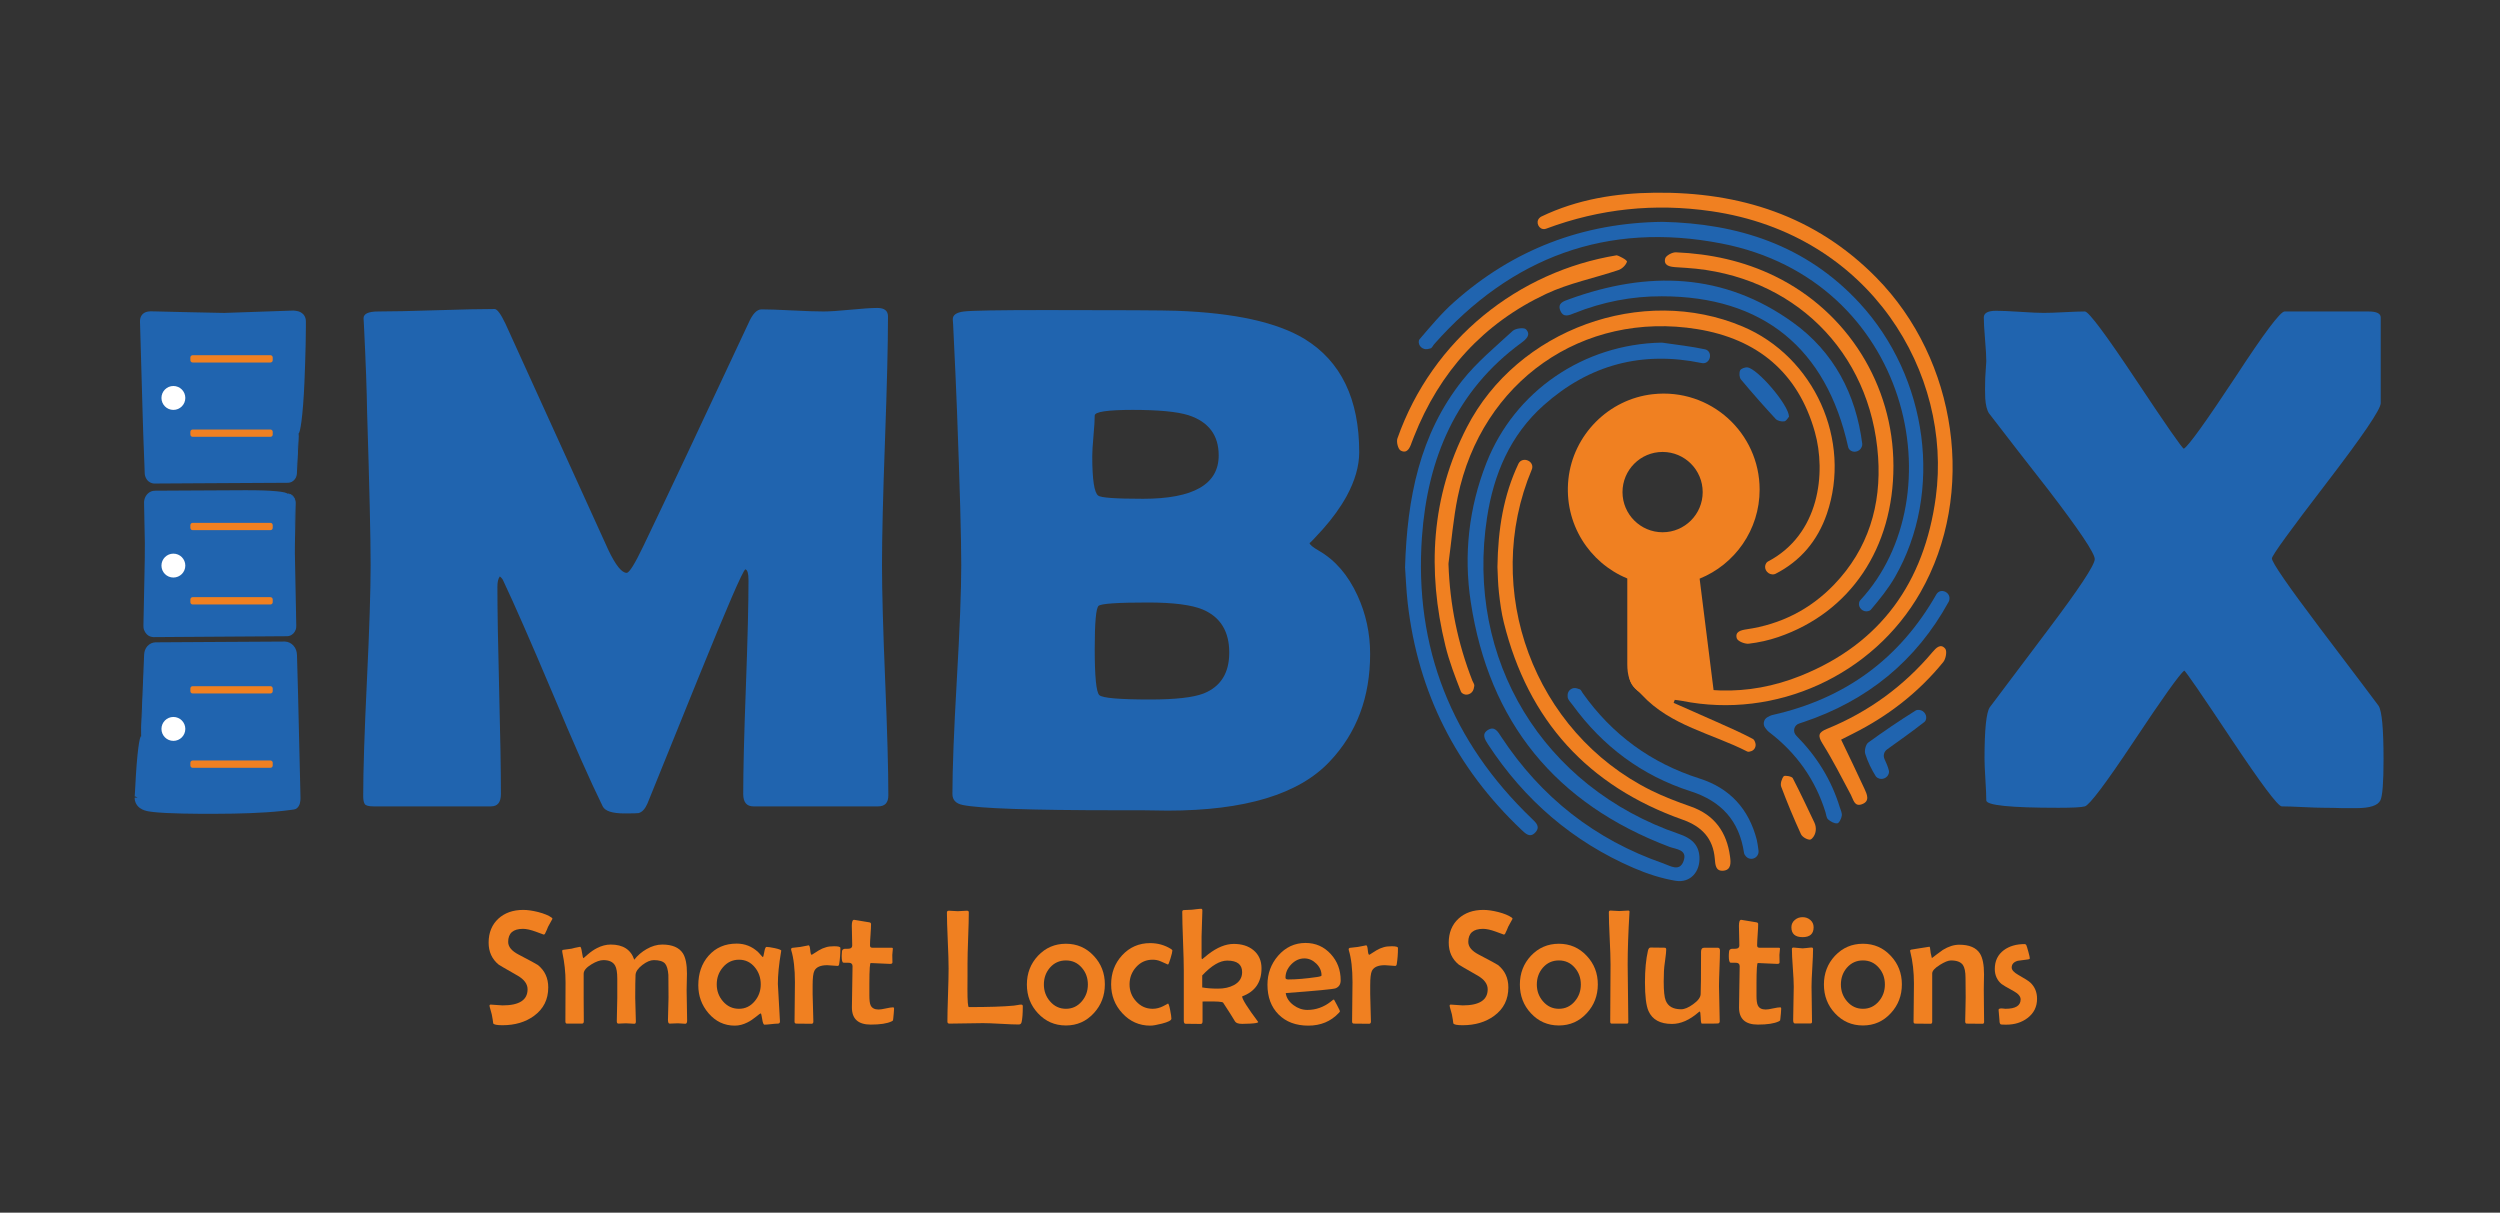 <svg width="134" height="65" viewBox="0 0 134 65" fill="none" xmlns="http://www.w3.org/2000/svg">
<rect x="0" y="0" width="134" height="65" fill="#333333" stroke="none"/>
<g clip-path="url(#clip0_3_31)">
<mask id="mask0_3_31" style="mask-type:luminance" maskUnits="userSpaceOnUse" x="0" y="0" width="134" height="65">
<path d="M0 0H134V65H0V0Z" fill="white"/>
</mask>
<g mask="url(#mask0_3_31)">
<path d="M89.115 28.529C87.929 28.529 86.966 27.565 86.966 26.377C86.966 25.188 87.929 24.224 89.115 24.224C90.302 24.224 91.264 25.188 91.264 26.377C91.264 27.565 90.302 28.529 89.115 28.529ZM88.59 21.129C86.22 21.392 84.316 23.311 84.066 25.686C83.815 28.072 85.193 30.169 87.223 31.006V35.603C87.223 36.779 87.779 37.336 88.953 37.336L91.941 37.732L91.1 31.016C92.985 30.253 94.316 28.406 94.316 26.244C94.316 23.208 91.691 20.785 88.59 21.129Z" fill="#F08021"/>
<path d="M89.706 37.673C90.469 38.01 91.234 38.343 91.994 38.685C92.653 38.981 93.317 39.268 93.954 39.607C94.018 39.641 94.056 39.724 94.086 39.822C94.142 40.001 94.049 40.196 93.873 40.26C93.786 40.292 93.707 40.309 93.65 40.28C91.748 39.309 89.541 38.901 88.005 37.246C87.827 37.054 87.605 36.893 87.469 36.675C87.423 36.602 87.389 36.521 87.362 36.437C87.284 36.201 87.474 35.964 87.721 35.973C87.798 35.976 87.871 35.988 87.937 36.017C90.774 37.244 93.66 37.369 96.52 36.221C100.816 34.496 103.142 31.202 103.758 26.655C104.654 20.047 100.288 12.563 91.726 11.32C88.688 10.879 85.75 11.185 82.878 12.256C82.853 12.265 82.828 12.272 82.802 12.276C82.494 12.322 82.291 11.923 82.503 11.695C82.537 11.657 82.575 11.627 82.618 11.606C84.543 10.684 86.604 10.35 88.716 10.329C93.252 10.283 97.295 11.562 100.556 14.864C104.937 19.299 105.944 26.482 102.933 31.755C100.392 36.205 95.177 38.576 90.153 37.566C90.026 37.541 89.895 37.53 89.767 37.512C89.746 37.566 89.726 37.619 89.706 37.673Z" fill="#F08021"/>
<path d="M89.05 18.365C89.073 18.365 89.096 18.366 89.119 18.37C89.882 18.481 90.65 18.565 91.403 18.727C91.425 18.732 91.446 18.74 91.467 18.75C91.798 18.916 91.669 19.459 91.299 19.469C91.273 19.469 91.249 19.468 91.224 19.462C88.018 18.795 85.189 19.544 82.75 21.713C80.95 23.314 80.063 25.411 79.705 27.744C78.537 35.358 82.7 42.203 90.007 44.705C90.613 44.912 91.045 45.235 91.09 45.917C91.142 46.725 90.598 47.342 89.81 47.21C89.047 47.083 88.286 46.834 87.573 46.527C84.301 45.116 81.71 42.883 79.76 39.9C79.588 39.635 79.398 39.337 79.762 39.121C80.122 38.907 80.291 39.227 80.461 39.486C82.595 42.73 85.489 45.005 89.155 46.279C89.521 46.406 90.026 46.751 90.24 46.15C90.46 45.531 89.837 45.526 89.477 45.389C83.379 43.082 79.808 38.707 78.831 32.256C78.447 29.721 78.729 27.221 79.667 24.825C81.183 20.954 84.889 18.447 89.05 18.365Z" fill="#2064AF"/>
<path d="M77.642 30.177C77.639 30.201 77.638 30.224 77.639 30.247C77.712 32.415 78.137 34.483 78.919 36.484C78.955 36.578 79.037 36.679 79.023 36.764C79.013 36.82 79.001 36.876 78.987 36.932C78.918 37.197 78.59 37.326 78.375 37.156C78.342 37.13 78.317 37.101 78.304 37.067C77.99 36.262 77.676 35.449 77.472 34.611C76.488 30.577 76.705 26.627 78.626 22.897C81.333 17.641 88.027 15.231 93.401 17.499C97.246 19.121 99.271 23.606 97.919 27.544C97.428 28.976 96.511 30.073 95.156 30.762C95.109 30.785 95.054 30.792 94.994 30.788C94.698 30.769 94.506 30.436 94.668 30.187C94.692 30.149 94.721 30.119 94.755 30.101C97.535 28.648 97.89 25.333 97.275 23.151C96.378 19.964 94.192 18.166 90.983 17.643C84.838 16.642 79.412 20.445 78.136 26.628C77.896 27.796 77.802 28.993 77.642 30.177Z" fill="#F08021"/>
<path d="M89.097 11.891C93.144 11.977 96.791 13.134 99.65 16.22C103.363 20.226 104.175 26.399 101.568 30.932C101.209 31.555 100.747 32.125 100.281 32.676C100.247 32.717 100.194 32.742 100.131 32.758C99.852 32.828 99.578 32.564 99.652 32.285C99.663 32.243 99.68 32.207 99.706 32.179C104.873 26.6 102.377 15.014 92.272 13.051C86.139 11.859 81.002 13.781 76.871 18.449C76.804 18.524 76.757 18.651 76.678 18.674C76.623 18.69 76.568 18.702 76.512 18.712C76.258 18.755 76.014 18.54 76.048 18.284C76.053 18.245 76.065 18.211 76.087 18.186C76.676 17.499 77.259 16.794 77.933 16.195C81.102 13.379 84.816 11.946 89.097 11.891Z" fill="#2064AF"/>
<path d="M101.488 24.97C101.493 29.374 99.184 32.821 95.32 34.144C94.809 34.319 94.271 34.439 93.736 34.502C93.525 34.527 93.141 34.371 93.093 34.218C92.983 33.861 93.308 33.776 93.61 33.732C95.446 33.465 97.023 32.671 98.308 31.334C100.143 29.426 100.842 27.072 100.667 24.503C100.28 18.821 96.082 14.728 90.393 14.359C90.192 14.346 89.991 14.334 89.79 14.319C89.49 14.297 89.159 14.23 89.254 13.854C89.293 13.7 89.634 13.516 89.83 13.524C91.678 13.602 93.462 13.988 95.134 14.804C99.029 16.704 101.483 20.638 101.488 24.97Z" fill="#F08021"/>
<path d="M75.311 30.411C75.422 26.693 76.097 23.277 78.377 20.397C79.157 19.412 80.15 18.593 81.081 17.736C81.232 17.598 81.687 17.542 81.791 17.65C82.075 17.944 81.804 18.184 81.545 18.374C78.025 20.95 76.513 24.594 76.216 28.79C75.797 34.722 77.809 39.757 82.099 43.873C82.326 44.09 82.585 44.313 82.285 44.628C82.009 44.917 81.777 44.691 81.565 44.491C78.059 41.176 76.003 37.129 75.453 32.326C75.375 31.646 75.351 30.959 75.311 30.411Z" fill="#2064AF"/>
<path d="M80.264 30.41C80.263 30.401 80.263 30.391 80.263 30.382C80.293 28.366 80.586 26.548 81.393 24.846C81.404 24.822 81.42 24.799 81.438 24.777C81.682 24.492 82.189 24.716 82.128 25.086C82.124 25.11 82.118 25.132 82.109 25.154C79.397 31.613 82.217 39.247 88.498 42.365C89.18 42.703 89.9 42.975 90.62 43.228C91.905 43.679 92.558 44.608 92.731 45.917C92.773 46.237 92.806 46.638 92.358 46.671C91.953 46.7 91.939 46.344 91.913 46.025C91.823 44.936 91.216 44.298 90.193 43.936C85.114 42.137 81.908 38.612 80.606 33.37C80.475 32.844 80.403 32.3 80.343 31.76C80.287 31.267 80.282 30.767 80.264 30.41Z" fill="#F08021"/>
<path d="M89.065 15.881C87.454 15.876 85.903 16.184 84.407 16.777C84.121 16.891 83.801 17.054 83.635 16.654C83.463 16.24 83.821 16.142 84.103 16.039C88.312 14.509 92.387 14.598 96.12 17.298C98.293 18.87 99.477 21.122 99.817 23.79C99.823 23.843 99.812 23.898 99.789 23.955C99.679 24.23 99.302 24.309 99.118 24.077C99.091 24.043 99.072 24.007 99.063 23.969C97.892 18.652 94.478 15.882 89.065 15.881Z" fill="#2064AF"/>
<path d="M96.432 38.781C96.155 38.87 96.073 39.221 96.278 39.428C97.382 40.545 98.159 41.796 98.609 43.257C98.656 43.411 98.742 43.576 98.72 43.722C98.697 43.876 98.576 44.122 98.479 44.132C98.32 44.148 98.119 44.035 97.986 43.919C97.894 43.839 97.886 43.662 97.844 43.528C97.297 41.778 96.287 40.359 94.831 39.247C94.745 39.181 94.675 39.096 94.609 39.003C94.479 38.821 94.532 38.562 94.725 38.447C94.82 38.391 94.916 38.343 95.019 38.32C98.889 37.449 101.822 35.316 103.791 31.854C103.803 31.833 103.817 31.814 103.834 31.795C104.066 31.532 104.515 31.742 104.493 32.093C104.49 32.15 104.478 32.203 104.453 32.248C102.706 35.433 100.077 37.567 96.641 38.712C96.572 38.735 96.503 38.758 96.432 38.781Z" fill="#2064AF"/>
<path d="M87.204 14.031C87.147 14.21 86.944 14.409 86.758 14.472C85.467 14.908 84.102 15.176 82.878 15.75C79.506 17.333 77.159 19.932 75.788 23.406C75.743 23.519 75.697 23.63 75.657 23.744C75.56 24.03 75.41 24.332 75.075 24.149C74.935 24.073 74.837 23.683 74.902 23.5C76.777 18.171 81.398 14.544 86.657 13.683C86.697 13.677 87.236 13.93 87.204 14.031Z" fill="#F08021"/>
<path d="M94.16 45.903L94.156 45.907C94.003 46.075 93.736 46.075 93.585 45.906C93.53 45.844 93.489 45.781 93.479 45.712C93.225 43.99 92.261 42.941 90.614 42.411C88.002 41.572 85.9 40 84.286 37.779C84.191 37.648 84.05 37.52 84.028 37.376C84.022 37.332 84.021 37.286 84.024 37.24C84.038 36.998 84.276 36.827 84.51 36.893C84.567 36.91 84.624 36.928 84.68 36.948C84.743 36.972 84.778 37.072 84.824 37.138C86.402 39.371 88.49 40.898 91.095 41.728C92.722 42.246 93.738 43.361 94.163 45.014C94.203 45.173 94.221 45.338 94.256 45.588C94.272 45.702 94.237 45.818 94.16 45.903Z" fill="#2064AF"/>
<path d="M98.684 39.645C99.117 40.553 99.54 41.415 99.939 42.288C100.069 42.573 100.246 42.943 99.803 43.106C99.391 43.258 99.344 42.858 99.206 42.601C98.714 41.681 98.244 40.746 97.691 39.864C97.415 39.423 97.47 39.253 97.925 39.068C100.146 38.16 102.036 36.788 103.584 34.95C103.779 34.719 104.022 34.475 104.265 34.77C104.371 34.899 104.297 35.316 104.16 35.484C102.832 37.118 101.201 38.38 99.322 39.322C99.093 39.437 98.865 39.553 98.684 39.645Z" fill="#F08021"/>
<path d="M101.146 40.169C100.984 40.285 100.925 40.501 101.008 40.682C101.104 40.889 101.197 41.097 101.246 41.315C101.255 41.357 101.251 41.402 101.24 41.448C101.177 41.703 100.873 41.828 100.645 41.697C100.599 41.671 100.562 41.64 100.537 41.601C100.305 41.229 100.108 40.822 99.977 40.404C99.922 40.231 100.003 39.901 100.139 39.801C100.965 39.198 101.815 38.625 102.682 38.083C102.732 38.052 102.797 38.046 102.87 38.052C103.137 38.075 103.323 38.361 103.216 38.606C103.2 38.642 103.18 38.672 103.153 38.693C102.511 39.196 101.845 39.666 101.146 40.169Z" fill="#2064AF"/>
<path d="M97.251 44.088C97.386 44.374 97.347 44.725 97.121 44.947C97.082 44.984 97.047 45.006 97.011 45.006C96.846 45.005 96.598 44.858 96.53 44.708C96.149 43.875 95.795 43.027 95.473 42.169C95.414 42.013 95.495 41.75 95.605 41.608C95.653 41.546 96.04 41.609 96.092 41.709C96.494 42.488 96.868 43.282 97.251 44.088Z" fill="#F08021"/>
<path d="M95.891 22.332C95.841 22.385 95.755 22.564 95.64 22.584C95.493 22.61 95.27 22.557 95.173 22.452C94.536 21.763 93.915 21.059 93.314 20.339C93.225 20.232 93.212 19.988 93.27 19.854C93.313 19.757 93.54 19.676 93.67 19.694C94.21 19.769 95.876 21.699 95.891 22.332Z" fill="#2064AF"/>
<path d="M47.615 42.636C47.615 43.026 47.432 43.222 47.067 43.222H40.385C40.02 43.222 39.837 43.001 39.837 42.56C39.837 41.287 39.884 39.377 39.979 36.831C40.073 34.285 40.12 32.376 40.12 31.102C40.12 30.737 40.064 30.542 39.95 30.516C39.812 30.592 38.969 32.539 37.421 36.358C36.515 38.602 35.609 40.839 34.703 43.07C34.577 43.36 34.419 43.53 34.231 43.581C34.167 43.593 33.916 43.6 33.476 43.6C32.821 43.6 32.431 43.474 32.305 43.222C31.625 41.835 30.732 39.818 29.625 37.172C28.442 34.373 27.554 32.35 26.963 31.102C26.937 31.04 26.881 30.97 26.793 30.895C26.705 31.008 26.661 31.191 26.661 31.443C26.661 32.678 26.692 34.531 26.755 37.001C26.818 39.472 26.849 41.325 26.849 42.56C26.849 43.001 26.673 43.222 26.321 43.222H20.016C19.764 43.222 19.61 43.181 19.553 43.099C19.497 43.017 19.468 42.875 19.468 42.673C19.468 41.3 19.535 39.236 19.667 36.481C19.799 33.728 19.865 31.663 19.865 30.289C19.865 28.827 19.802 26.086 19.676 22.065C19.663 21.019 19.607 19.462 19.506 17.395L19.487 17.073C19.475 16.822 19.739 16.695 20.28 16.695C20.972 16.695 22.01 16.674 23.395 16.629C24.779 16.585 25.817 16.563 26.51 16.563C26.648 16.563 26.843 16.828 27.095 17.357L32.607 29.477C32.997 30.296 33.325 30.705 33.589 30.705C33.727 30.705 34.023 30.233 34.476 29.287C35.747 26.64 37.629 22.651 40.12 17.319C40.334 16.828 40.567 16.582 40.819 16.582C41.184 16.582 41.734 16.601 42.471 16.639C43.207 16.677 43.764 16.695 44.141 16.695C44.456 16.695 44.937 16.664 45.585 16.601C46.233 16.538 46.715 16.506 47.029 16.506C47.407 16.506 47.596 16.658 47.596 16.96C47.596 18.448 47.542 20.669 47.435 23.625C47.328 26.581 47.275 28.802 47.275 30.289C47.275 31.663 47.332 33.724 47.445 36.472C47.558 39.22 47.615 41.274 47.615 42.636Z" fill="#2064AF"/>
<path d="M65.888 34.978C65.888 33.844 65.416 33.075 64.472 32.672C63.868 32.42 62.887 32.294 61.528 32.294C59.904 32.294 59.023 32.354 58.885 32.473C58.746 32.593 58.677 33.365 58.677 34.789C58.677 36.277 58.759 37.099 58.922 37.257C59.086 37.414 59.992 37.493 61.641 37.493C63 37.493 63.956 37.386 64.51 37.172C65.429 36.806 65.888 36.075 65.888 34.978ZM65.322 24.409C65.322 23.326 64.781 22.607 63.699 22.254C63.094 22.065 62.1 21.97 60.716 21.97C59.357 21.97 58.677 22.072 58.677 22.273C58.677 22.513 58.655 22.875 58.611 23.36C58.567 23.846 58.545 24.208 58.545 24.447C58.545 25.708 58.652 26.414 58.866 26.565C59.004 26.678 59.803 26.735 61.263 26.735C63.969 26.735 65.322 25.96 65.322 24.409ZM73.439 35.054C73.439 37.373 72.716 39.296 71.268 40.821C69.619 42.573 66.725 43.449 62.585 43.449C62.27 43.449 61.817 43.442 61.225 43.43H59.885C55.241 43.43 52.479 43.335 51.598 43.146C51.233 43.071 51.05 42.875 51.05 42.56C51.05 41.211 51.129 39.169 51.286 36.434C51.444 33.699 51.523 31.651 51.523 30.289C51.523 28.828 51.447 26.08 51.296 22.046C51.258 21.013 51.189 19.462 51.088 17.395L51.069 17.131C51.057 16.891 51.255 16.746 51.664 16.696C52.073 16.645 53.53 16.62 56.034 16.62C60.049 16.62 62.396 16.633 63.075 16.658C66.171 16.771 68.456 17.275 69.928 18.17C71.879 19.368 72.854 21.391 72.854 24.239C72.854 24.983 72.627 25.771 72.174 26.603C71.847 27.195 71.419 27.788 70.891 28.38C70.425 28.897 70.192 29.136 70.192 29.098C70.192 29.187 70.356 29.325 70.683 29.514C71.564 30.018 72.256 30.819 72.76 31.916C73.213 32.899 73.439 33.945 73.439 35.054Z" fill="#2064AF"/>
<path d="M127.758 40.707C127.758 41.943 127.702 42.673 127.588 42.9C127.45 43.178 127.022 43.316 126.305 43.316H125.549C125.172 43.303 124.854 43.297 124.596 43.297C124.338 43.297 123.954 43.285 123.445 43.26C122.935 43.234 122.554 43.222 122.303 43.222C122.101 43.222 121.195 42.012 119.584 39.592C117.973 37.171 117.137 35.955 117.074 35.943C116.809 36.157 115.903 37.43 114.355 39.762C112.87 41.993 112.002 43.146 111.75 43.222C111.574 43.272 111.102 43.297 110.334 43.297C107.754 43.297 106.465 43.165 106.465 42.9C106.465 42.636 106.448 42.258 106.417 41.766C106.386 41.274 106.37 40.909 106.37 40.669C106.37 39.106 106.465 38.186 106.653 37.909C106.666 37.896 107.704 36.516 109.768 33.768C111.441 31.55 112.279 30.283 112.279 29.968C112.279 29.653 111.441 28.405 109.768 26.224C108.711 24.876 107.66 23.521 106.615 22.16C106.502 21.996 106.433 21.725 106.408 21.346C106.395 21.082 106.395 20.723 106.408 20.269C106.446 19.727 106.465 19.425 106.465 19.361C106.465 19.109 106.442 18.718 106.398 18.189C106.354 17.66 106.332 17.269 106.332 17.017C106.332 16.778 106.552 16.658 106.993 16.658C107.282 16.658 107.71 16.677 108.277 16.714C108.843 16.752 109.265 16.771 109.542 16.771C109.793 16.771 110.165 16.759 110.655 16.733C111.146 16.708 111.511 16.695 111.75 16.695C111.951 16.695 112.867 17.921 114.497 20.373C116.127 22.825 116.979 24.05 117.055 24.05C117.306 23.899 118.232 22.613 119.83 20.193C121.352 17.861 122.227 16.695 122.454 16.695H126.946C127.387 16.695 127.607 16.803 127.607 17.017V21.611C127.607 21.939 126.635 23.37 124.691 25.903C122.746 28.437 121.774 29.779 121.774 29.93C121.774 30.145 122.63 31.386 124.341 33.655C126.355 36.314 127.406 37.707 127.494 37.833C127.67 38.111 127.758 39.069 127.758 40.707Z" fill="#2064AF"/>
<path d="M7.567 39.458C7.456 41.629 7.396 42.724 7.386 42.748C7.394 43.047 7.589 43.233 7.972 43.306C8.513 43.405 9.769 43.455 11.742 43.455C13.215 43.455 14.39 43.405 15.269 43.306C15.593 43.269 15.769 43.244 15.796 43.231C15.918 43.17 15.978 43.015 15.978 42.767C15.978 41.304 15.938 39.104 15.857 36.167C15.847 35.794 15.837 35.434 15.828 35.086C15.819 34.747 15.564 34.478 15.252 34.478H8.343C8.035 34.478 7.781 34.74 7.767 35.075C7.713 36.35 7.647 37.811 7.567 39.458Z" fill="#2064AF"/>
<path d="M7.251 42.158L7.235 42.447L7.226 42.59L7.222 42.661L7.219 42.694L7.218 42.71C7.218 42.708 7.219 42.698 7.221 42.693L7.223 42.688C7.227 42.688 7.211 42.681 7.245 42.691C7.293 42.706 7.339 42.725 7.383 42.747L7.215 42.754C7.217 42.858 7.241 42.971 7.292 43.071C7.342 43.172 7.419 43.253 7.499 43.31C7.659 43.424 7.83 43.468 7.987 43.493C8.297 43.541 8.595 43.559 8.896 43.576C9.496 43.606 10.094 43.614 10.692 43.619C11.887 43.623 13.083 43.618 14.28 43.54C14.579 43.52 14.878 43.495 15.178 43.462L15.626 43.406L15.74 43.389C15.769 43.383 15.842 43.375 15.897 43.332C15.995 43.263 16.049 43.152 16.074 43.057C16.1 42.959 16.106 42.866 16.106 42.777L16.101 42.533L16.09 42.046L16.067 41.072L15.975 37.179C15.961 36.53 15.944 35.882 15.922 35.234C15.918 35.153 15.921 35.075 15.905 34.977C15.89 34.885 15.858 34.797 15.812 34.718C15.719 34.561 15.569 34.446 15.401 34.405C15.317 34.383 15.23 34.387 15.16 34.388L14.936 34.389L14.489 34.392L10.909 34.413L9.119 34.424L8.671 34.427L8.448 34.428C8.375 34.429 8.296 34.424 8.216 34.444C8.058 34.48 7.916 34.586 7.828 34.731C7.784 34.804 7.753 34.886 7.738 34.971C7.723 35.059 7.725 35.14 7.72 35.22L7.561 39.108C7.542 39.572 7.582 39.575 7.605 39.11L7.801 35.224C7.805 35.059 7.815 34.909 7.899 34.783C7.976 34.658 8.099 34.569 8.234 34.539C8.364 34.516 8.526 34.534 8.671 34.529L9.119 34.532L10.909 34.543L14.489 34.564L14.936 34.567C15.08 34.573 15.248 34.557 15.363 34.584C15.487 34.616 15.598 34.703 15.665 34.819C15.738 34.941 15.742 35.067 15.742 35.239C15.758 35.888 15.769 36.537 15.776 37.185L15.828 41.075L15.841 42.047L15.847 42.533L15.85 42.775C15.849 42.848 15.842 42.918 15.826 42.976C15.81 43.035 15.784 43.075 15.756 43.094C15.763 43.1 15.658 43.113 15.593 43.122L15.152 43.172C14.857 43.202 14.561 43.222 14.264 43.239C13.078 43.303 11.886 43.296 10.695 43.279C10.1 43.269 9.505 43.255 8.913 43.219C8.619 43.2 8.321 43.179 8.04 43.132C7.904 43.111 7.778 43.069 7.689 43.004C7.599 42.938 7.563 42.859 7.558 42.743L7.544 42.822C7.552 42.799 7.558 42.771 7.56 42.751L7.561 42.731L7.565 42.691L7.57 42.617L7.58 42.471L7.598 42.181C7.802 38.566 7.429 38.541 7.251 42.158Z" fill="#2064AF"/>
<path d="M15.998 23.239C16.154 20.568 16.233 18.565 16.233 17.23C16.233 16.955 16.035 16.818 15.641 16.818C15.219 16.818 14.597 16.836 13.774 16.874C12.95 16.911 12.328 16.93 11.906 16.93C11.484 16.93 10.848 16.911 9.998 16.874C9.147 16.836 8.511 16.818 8.089 16.818C7.776 16.818 7.62 16.955 7.62 17.23C7.62 18.565 7.668 20.568 7.763 23.239C7.79 24.003 7.813 24.711 7.833 25.366C7.841 25.63 8.04 25.839 8.284 25.839H15.432C15.672 25.839 15.87 25.636 15.883 25.376C15.915 24.718 15.953 24.007 15.998 23.239Z" fill="#2064AF"/>
<path d="M16.318 20.488C16.345 19.816 16.369 19.143 16.383 18.469C16.39 18.132 16.395 17.794 16.396 17.457C16.395 17.368 16.398 17.297 16.394 17.194C16.392 17.081 16.347 16.946 16.263 16.853C16.087 16.672 15.89 16.66 15.724 16.646L12.007 16.773C10.776 16.755 9.541 16.717 8.299 16.691C8.22 16.69 8.146 16.686 8.064 16.687C7.978 16.69 7.888 16.701 7.796 16.738C7.705 16.774 7.611 16.85 7.56 16.955C7.509 17.058 7.5 17.175 7.504 17.262L7.533 18.271L7.591 20.289C7.633 21.633 7.661 22.98 7.718 24.322L7.756 25.33C7.75 25.514 7.841 25.72 7.993 25.824C8.069 25.876 8.156 25.91 8.246 25.916C8.333 25.919 8.403 25.916 8.483 25.916L10.338 25.905L14.049 25.884L14.976 25.879L15.441 25.876C15.608 25.874 15.768 25.769 15.85 25.613C15.891 25.535 15.913 25.444 15.914 25.357L15.927 25.105L15.952 24.602L16.002 23.595C16.025 23.122 15.985 23.119 15.957 23.592L15.898 24.598L15.869 25.102C15.851 25.269 15.873 25.445 15.796 25.578C15.723 25.713 15.583 25.802 15.44 25.802L14.976 25.8L14.049 25.795L10.338 25.773L8.483 25.762C8.408 25.761 8.323 25.763 8.256 25.759C8.191 25.755 8.129 25.729 8.075 25.691C7.966 25.61 7.903 25.478 7.908 25.325L7.88 24.316C7.836 22.971 7.823 21.628 7.795 20.284L7.757 18.269L7.738 17.261C7.734 17.104 7.774 17.025 7.881 16.981C7.935 16.96 8.001 16.951 8.069 16.95L8.298 16.957C9.529 16.997 10.766 17.05 12.008 17.081L15.71 16.993C15.845 16.998 15.981 17.036 16.03 17.097C16.054 17.126 16.068 17.158 16.07 17.213L16.069 17.455C16.065 17.789 16.058 18.124 16.048 18.459C16.029 19.129 16 19.799 15.968 20.47C15.876 22.306 15.906 23.232 15.998 23.239C16.087 23.246 16.239 22.333 16.318 20.488Z" fill="#2064AF"/>
<path d="M15.389 26.466H8.303C8.059 26.466 7.863 26.687 7.869 26.952C7.894 27.964 7.906 28.808 7.906 29.481C7.906 30.332 7.87 31.687 7.8 33.539C7.789 33.807 7.987 34.032 8.234 34.032H15.387C15.631 34.032 15.827 33.813 15.821 33.548C15.783 31.845 15.764 30.489 15.764 29.481C15.764 28.81 15.784 27.969 15.823 26.96C15.834 26.692 15.636 26.466 15.389 26.466Z" fill="#2064AF"/>
<path d="M13.113 26.276L9.791 26.293L8.96 26.298L8.545 26.3L8.337 26.301C8.268 26.299 8.156 26.312 8.075 26.353C7.903 26.434 7.772 26.606 7.735 26.805C7.724 26.854 7.721 26.905 7.722 26.955L7.724 27.068L7.728 27.293L7.746 28.195C7.79 29.397 7.745 30.599 7.723 31.801L7.705 32.703L7.695 33.154L7.691 33.379C7.691 33.457 7.683 33.519 7.691 33.622C7.708 33.812 7.817 33.985 7.969 34.076C8.045 34.121 8.132 34.146 8.218 34.149L8.429 34.148L9.259 34.142L12.582 34.12L14.243 34.109L15.074 34.103L15.282 34.102L15.385 34.101C15.425 34.1 15.465 34.096 15.503 34.085C15.658 34.045 15.789 33.919 15.847 33.759C15.876 33.681 15.883 33.586 15.88 33.511L15.875 33.285L15.867 32.834L15.849 31.932L15.814 30.126C15.792 29.524 15.812 28.923 15.823 28.322L15.839 27.419L15.848 26.968C15.855 26.81 15.789 26.648 15.674 26.551C15.504 26.416 15.383 26.463 15.389 26.466C15.386 26.486 15.496 26.467 15.646 26.59C15.877 26.779 15.775 27.126 15.786 27.417L15.76 28.32C15.743 28.922 15.717 29.524 15.732 30.127L15.748 31.933L15.756 32.836L15.759 33.288L15.761 33.514C15.763 33.589 15.757 33.647 15.734 33.71C15.689 33.83 15.589 33.924 15.474 33.952C15.445 33.959 15.416 33.962 15.386 33.962L15.282 33.962L15.074 33.96L14.243 33.955L12.582 33.944L9.259 33.921L8.429 33.915L8.224 33.913C8.172 33.911 8.121 33.895 8.076 33.868C7.986 33.812 7.922 33.708 7.914 33.596L7.967 31.807C8.003 30.602 8.061 29.397 8.029 28.191L8.021 27.286L8.019 27.06L8.017 26.947C8.018 26.922 8.019 26.897 8.025 26.873C8.044 26.777 8.11 26.692 8.193 26.655C8.24 26.636 8.269 26.63 8.338 26.632L8.545 26.633L8.96 26.635L9.791 26.64L13.113 26.657C16.146 26.671 16.151 26.262 13.113 26.276Z" fill="#2064AF"/>
<path d="M10.326 23.414H14.496C14.563 23.414 14.618 23.359 14.618 23.292V23.144C14.618 23.077 14.563 23.022 14.496 23.022H10.326C10.258 23.022 10.204 23.077 10.204 23.144V23.292C10.204 23.359 10.258 23.414 10.326 23.414Z" fill="#F08021"/>
<path d="M10.326 19.43H14.496C14.563 19.43 14.618 19.376 14.618 19.308V19.161C14.618 19.093 14.563 19.039 14.496 19.039H10.326C10.258 19.039 10.204 19.093 10.204 19.161V19.308C10.204 19.376 10.258 19.43 10.326 19.43Z" fill="#F08021"/>
<path d="M8.654 21.33C8.654 21.684 8.941 21.971 9.294 21.971C9.647 21.971 9.933 21.684 9.933 21.33C9.933 20.976 9.647 20.689 9.294 20.689C8.941 20.689 8.654 20.976 8.654 21.33Z" fill="white"/>
<path d="M10.326 32.4H14.496C14.563 32.4 14.618 32.345 14.618 32.278V32.13C14.618 32.063 14.563 32.008 14.496 32.008H10.326C10.258 32.008 10.204 32.063 10.204 32.13V32.278C10.204 32.345 10.258 32.4 10.326 32.4Z" fill="#F08021"/>
<path d="M10.326 28.416H14.496C14.563 28.416 14.618 28.362 14.618 28.294V28.147C14.618 28.079 14.563 28.025 14.496 28.025H10.326C10.258 28.025 10.204 28.079 10.204 28.147V28.294C10.204 28.362 10.258 28.416 10.326 28.416Z" fill="#F08021"/>
<path d="M8.654 30.316C8.654 30.67 8.941 30.956 9.294 30.956C9.647 30.956 9.933 30.67 9.933 30.316C9.933 29.962 9.647 29.675 9.294 29.675C8.941 29.675 8.654 29.962 8.654 30.316Z" fill="white"/>
<path d="M10.326 41.154H14.496C14.563 41.154 14.618 41.099 14.618 41.032V40.884C14.618 40.817 14.563 40.762 14.496 40.762H10.326C10.258 40.762 10.204 40.817 10.204 40.884V41.032C10.204 41.099 10.258 41.154 10.326 41.154Z" fill="#F08021"/>
<path d="M10.326 37.17H14.496C14.563 37.17 14.618 37.116 14.618 37.048V36.901C14.618 36.833 14.563 36.779 14.496 36.779H10.326C10.258 36.779 10.204 36.833 10.204 36.901V37.048C10.204 37.116 10.258 37.17 10.326 37.17Z" fill="#F08021"/>
<path d="M8.654 39.07C8.654 39.424 8.941 39.711 9.294 39.711C9.647 39.711 9.933 39.424 9.933 39.07C9.933 38.716 9.647 38.429 9.294 38.429C8.941 38.429 8.654 38.716 8.654 39.07Z" fill="white"/>
<path d="M29.615 49.242C29.557 49.337 29.478 49.481 29.377 49.674C29.346 49.763 29.29 49.89 29.209 50.054C29.192 50.08 29.169 50.093 29.14 50.093C29.143 50.093 29.005 50.042 28.724 49.94C28.444 49.837 28.213 49.786 28.032 49.786C27.503 49.786 27.238 50.02 27.238 50.486C27.238 50.745 27.424 50.971 27.795 51.164C28.418 51.489 28.764 51.677 28.83 51.725C29.201 52.022 29.386 52.422 29.386 52.926C29.386 53.571 29.131 54.08 28.623 54.451C28.166 54.785 27.603 54.952 26.936 54.952C26.626 54.952 26.459 54.918 26.436 54.848C26.425 54.739 26.399 54.579 26.358 54.369C26.335 54.282 26.3 54.153 26.251 53.98C26.242 53.954 26.238 53.93 26.238 53.907C26.238 53.866 26.259 53.846 26.302 53.846C26.372 53.846 26.477 53.854 26.619 53.868C26.762 53.882 26.869 53.889 26.941 53.889C27.832 53.889 28.278 53.602 28.278 53.026C28.278 52.743 28.098 52.499 27.739 52.291C27.083 51.917 26.748 51.723 26.734 51.708C26.372 51.414 26.19 51.02 26.19 50.525C26.19 49.989 26.366 49.56 26.716 49.237C27.058 48.926 27.502 48.771 28.045 48.771C28.275 48.771 28.539 48.809 28.838 48.883C29.163 48.967 29.408 49.068 29.571 49.186C29.586 49.197 29.6 49.216 29.615 49.242Z" fill="#F08021"/>
<path d="M36.83 54.706C36.83 54.818 36.796 54.874 36.73 54.874C36.687 54.874 36.622 54.87 36.534 54.861C36.446 54.853 36.38 54.849 36.334 54.849C36.285 54.849 36.211 54.851 36.114 54.857C36.016 54.863 35.942 54.866 35.894 54.866C35.833 54.866 35.803 54.798 35.803 54.663C35.803 54.53 35.808 54.332 35.818 54.069C35.828 53.805 35.833 53.607 35.833 53.475C35.833 52.746 35.83 52.34 35.825 52.257C35.802 51.96 35.741 51.756 35.644 51.644C35.532 51.523 35.331 51.462 35.044 51.462C34.863 51.462 34.659 51.549 34.432 51.721C34.196 51.903 34.074 52.081 34.065 52.257C34.054 52.482 34.048 52.892 34.048 53.488C34.048 53.629 34.054 53.841 34.065 54.123C34.077 54.405 34.082 54.617 34.082 54.758C34.082 54.835 34.056 54.874 34.005 54.874C33.953 54.874 33.878 54.87 33.778 54.861C33.679 54.853 33.604 54.849 33.552 54.849C33.506 54.849 33.438 54.851 33.349 54.857C33.26 54.863 33.192 54.866 33.147 54.866C33.089 54.866 33.06 54.824 33.06 54.74C33.06 54.602 33.065 54.394 33.073 54.116C33.082 53.839 33.086 53.63 33.086 53.492V52.451C33.086 52.126 33.047 51.894 32.97 51.756C32.86 51.56 32.652 51.462 32.344 51.462C32.163 51.462 31.948 51.538 31.698 51.691C31.422 51.858 31.284 52.026 31.284 52.196V53.458C31.284 53.602 31.285 53.816 31.288 54.101C31.291 54.386 31.292 54.599 31.292 54.74C31.292 54.824 31.259 54.866 31.193 54.866H30.391C30.333 54.866 30.305 54.827 30.305 54.749C30.305 54.516 30.306 54.165 30.309 53.697C30.312 53.229 30.313 52.879 30.313 52.646C30.313 52.119 30.257 51.593 30.145 51.069C30.136 51.032 30.132 51.002 30.132 50.978C30.132 50.941 30.145 50.919 30.171 50.913C30.277 50.902 30.432 50.881 30.637 50.849C30.732 50.82 30.874 50.788 31.064 50.754L31.098 50.749C31.133 50.749 31.165 50.851 31.195 51.054C31.225 51.257 31.252 51.358 31.275 51.358L31.491 51.169C31.66 51.022 31.83 50.905 31.999 50.818C32.244 50.692 32.488 50.628 32.733 50.628C33.394 50.628 33.815 50.899 33.996 51.441C34.174 51.21 34.396 51.02 34.66 50.87C34.942 50.709 35.221 50.628 35.497 50.628C36.029 50.628 36.397 50.784 36.601 51.095C36.748 51.325 36.821 51.69 36.821 52.188C36.821 52.283 36.818 52.43 36.812 52.628C36.806 52.827 36.803 52.974 36.803 53.069C36.803 53.25 36.808 53.523 36.817 53.888C36.825 54.252 36.83 54.524 36.83 54.706Z" fill="#F08021"/>
<path d="M40.776 52.762C40.776 52.408 40.67 52.104 40.461 51.851C40.239 51.577 39.956 51.44 39.611 51.44C39.266 51.44 38.979 51.576 38.749 51.846C38.527 52.106 38.417 52.411 38.417 52.762C38.417 53.111 38.527 53.413 38.749 53.669C38.979 53.937 39.266 54.071 39.611 54.071C39.948 54.071 40.229 53.934 40.456 53.66C40.669 53.404 40.776 53.105 40.776 52.762ZM41.875 50.957C41.875 50.968 41.871 50.994 41.862 51.034C41.75 51.694 41.694 52.263 41.694 52.741C41.694 52.769 41.73 53.416 41.802 54.68L41.806 54.74C41.809 54.824 41.771 54.866 41.692 54.866C41.613 54.866 41.494 54.875 41.334 54.894C41.174 54.912 41.056 54.922 40.978 54.922C40.924 54.922 40.882 54.821 40.853 54.619C40.824 54.418 40.797 54.317 40.771 54.317C40.754 54.317 40.676 54.373 40.538 54.486C40.369 54.624 40.211 54.729 40.064 54.801C39.837 54.916 39.61 54.974 39.383 54.974C38.825 54.974 38.355 54.751 37.972 54.304C37.61 53.878 37.429 53.381 37.429 52.814C37.429 52.175 37.611 51.646 37.977 51.229C38.359 50.794 38.862 50.577 39.486 50.577C39.926 50.577 40.31 50.729 40.638 51.034C40.686 51.092 40.763 51.176 40.866 51.285C40.875 51.294 40.883 51.298 40.892 51.298C40.909 51.298 40.934 51.207 40.965 51.026C40.997 50.844 41.037 50.754 41.086 50.754C41.164 50.754 41.309 50.775 41.522 50.819C41.757 50.87 41.875 50.917 41.875 50.957Z" fill="#F08021"/>
<path d="M45.045 50.81C45.045 51.127 45.023 51.414 44.98 51.674C44.972 51.74 44.943 51.773 44.894 51.773C44.834 51.773 44.742 51.767 44.62 51.754C44.498 51.741 44.405 51.734 44.342 51.734C43.98 51.734 43.748 51.836 43.648 52.041C43.587 52.165 43.557 52.422 43.557 52.814V53.289C43.557 53.45 43.563 53.695 43.577 54.023C43.589 54.352 43.596 54.597 43.596 54.758C43.596 54.835 43.563 54.874 43.497 54.874C43.408 54.874 43.273 54.873 43.091 54.87C42.91 54.867 42.775 54.866 42.686 54.866C42.62 54.866 42.587 54.83 42.587 54.758C42.587 54.524 42.59 54.173 42.598 53.704C42.605 53.234 42.608 52.882 42.608 52.646C42.608 51.934 42.542 51.363 42.41 50.931C42.404 50.908 42.401 50.891 42.401 50.879C42.401 50.844 42.42 50.82 42.457 50.806C42.564 50.794 42.713 50.777 42.906 50.754C43.217 50.696 43.36 50.667 43.337 50.667C43.383 50.667 43.413 50.752 43.428 50.922C43.442 51.092 43.468 51.177 43.505 51.177C43.511 51.177 43.518 51.174 43.527 51.168C43.645 51.093 43.763 51.019 43.881 50.944C44.01 50.866 44.142 50.808 44.277 50.771C44.389 50.736 44.533 50.719 44.709 50.719C44.933 50.719 45.045 50.749 45.045 50.81Z" fill="#F08021"/>
<path d="M47.922 54.071C47.922 54.134 47.916 54.221 47.904 54.33C47.89 54.465 47.881 54.553 47.878 54.593C47.876 54.645 47.871 54.677 47.865 54.688C47.854 54.709 47.827 54.729 47.783 54.749C47.548 54.861 47.177 54.918 46.671 54.918C45.998 54.918 45.662 54.612 45.662 54.002C45.662 53.757 45.667 53.389 45.679 52.898C45.69 52.407 45.696 52.04 45.696 51.794C45.696 51.677 45.637 51.613 45.519 51.605C45.413 51.605 45.308 51.603 45.205 51.6C45.144 51.586 45.114 51.468 45.114 51.246C45.114 51.163 45.12 51.075 45.131 50.983C45.14 50.913 45.186 50.872 45.269 50.857C45.341 50.857 45.412 50.856 45.481 50.853C45.613 50.847 45.679 50.788 45.679 50.676C45.679 50.561 45.675 50.385 45.668 50.149C45.661 49.913 45.657 49.736 45.657 49.618C45.657 49.407 45.698 49.302 45.778 49.302C45.804 49.302 46.074 49.347 46.589 49.436C46.655 49.445 46.688 49.477 46.688 49.531C46.688 49.658 46.679 49.848 46.66 50.101C46.641 50.355 46.632 50.545 46.632 50.672C46.632 50.755 46.671 50.797 46.748 50.797H47.783C47.832 50.797 47.857 50.814 47.857 50.849C47.857 50.883 47.852 50.939 47.842 51.015C47.832 51.091 47.827 51.148 47.827 51.186C47.827 51.229 47.828 51.295 47.831 51.384C47.834 51.474 47.835 51.54 47.835 51.583C47.835 51.638 47.795 51.665 47.715 51.665C47.599 51.665 47.426 51.657 47.193 51.642C46.96 51.626 46.786 51.618 46.671 51.618C46.648 51.618 46.63 51.7 46.619 51.864C46.605 52.068 46.598 52.355 46.598 52.723V53.367C46.598 53.615 46.62 53.787 46.666 53.885C46.736 54.035 46.878 54.11 47.094 54.11C47.182 54.11 47.313 54.09 47.486 54.051C47.658 54.013 47.786 53.993 47.87 53.993C47.904 53.993 47.922 54.019 47.922 54.071Z" fill="#F08021"/>
<path d="M54.822 53.928C54.822 54.331 54.8 54.618 54.757 54.788C54.737 54.871 54.686 54.913 54.606 54.913C54.393 54.913 54.074 54.901 53.648 54.876C53.223 54.852 52.904 54.84 52.691 54.84C52.49 54.84 52.189 54.844 51.79 54.853C51.39 54.861 51.09 54.866 50.889 54.866C50.817 54.866 50.781 54.83 50.781 54.758C50.781 54.444 50.791 53.97 50.813 53.337C50.835 52.703 50.845 52.228 50.845 51.911C50.845 51.577 50.83 51.077 50.8 50.41C50.77 49.744 50.755 49.243 50.755 48.909C50.755 48.846 50.791 48.814 50.863 48.814C50.914 48.814 50.993 48.819 51.1 48.827C51.206 48.836 51.287 48.84 51.341 48.84C51.393 48.84 51.474 48.836 51.583 48.827C51.692 48.819 51.773 48.814 51.824 48.814C51.893 48.814 51.928 48.842 51.928 48.897C51.928 49.202 51.916 49.661 51.893 50.274C51.87 50.888 51.859 51.348 51.859 51.656V52.339C51.856 52.644 51.855 52.872 51.855 53.021C51.855 53.66 51.88 53.98 51.932 53.98C52.993 53.98 53.794 53.954 54.334 53.902C54.36 53.9 54.426 53.89 54.533 53.872C54.619 53.855 54.685 53.846 54.731 53.846C54.791 53.846 54.822 53.874 54.822 53.928Z" fill="#F08021"/>
<path d="M58.31 52.771C58.31 52.42 58.203 52.12 57.987 51.872C57.763 51.61 57.478 51.479 57.133 51.479C56.788 51.479 56.502 51.609 56.275 51.868C56.059 52.119 55.952 52.42 55.952 52.771C55.952 53.116 56.061 53.416 56.279 53.669C56.509 53.937 56.794 54.071 57.133 54.071C57.475 54.071 57.76 53.937 57.987 53.669C58.203 53.416 58.31 53.116 58.31 52.771ZM59.22 52.762C59.22 53.364 59.023 53.878 58.63 54.304C58.227 54.745 57.728 54.965 57.133 54.965C56.535 54.965 56.035 54.746 55.632 54.309C55.238 53.885 55.041 53.373 55.041 52.771C55.041 52.169 55.238 51.657 55.632 51.233C56.038 50.801 56.538 50.585 57.133 50.585C57.725 50.585 58.223 50.801 58.625 51.233C59.022 51.654 59.22 52.163 59.22 52.762Z" fill="#F08021"/>
<path d="M62.839 50.948C62.839 51.011 62.806 51.153 62.739 51.371C62.673 51.59 62.627 51.7 62.602 51.7C62.472 51.642 62.342 51.584 62.211 51.527C62.08 51.469 61.937 51.44 61.782 51.44C61.428 51.44 61.134 51.572 60.898 51.834C60.662 52.096 60.544 52.405 60.544 52.762C60.544 53.113 60.662 53.417 60.898 53.674C61.139 53.939 61.434 54.071 61.782 54.071C61.975 54.071 62.164 54.023 62.351 53.928C62.538 53.833 62.62 53.786 62.597 53.786C62.635 53.786 62.676 53.907 62.722 54.149C62.765 54.367 62.787 54.519 62.787 54.602C62.787 54.691 62.619 54.779 62.282 54.866C62.001 54.938 61.792 54.974 61.657 54.974C61.065 54.974 60.564 54.752 60.156 54.308C59.757 53.877 59.557 53.361 59.557 52.762C59.557 52.152 59.752 51.634 60.143 51.207C60.546 50.77 61.047 50.551 61.648 50.551C62.051 50.551 62.419 50.653 62.752 50.857C62.81 50.892 62.839 50.922 62.839 50.948Z" fill="#F08021"/>
<path d="M66.578 52.106C66.578 51.694 66.312 51.488 65.78 51.488C65.383 51.488 64.936 51.753 64.439 52.283V52.926C64.671 52.969 64.953 52.991 65.284 52.991C65.617 52.991 65.902 52.928 66.138 52.801C66.431 52.643 66.578 52.411 66.578 52.106ZM67.617 51.903C67.617 52.651 67.27 53.153 66.578 53.406C66.578 53.553 66.865 54.01 67.44 54.779C67.44 54.822 67.296 54.851 67.009 54.866C66.819 54.874 66.677 54.879 66.582 54.879C66.378 54.879 66.25 54.835 66.198 54.749C66.063 54.519 65.85 54.183 65.56 53.743C65.525 53.691 65.213 53.669 64.624 53.678L64.456 53.682V54.749C64.456 54.838 64.424 54.883 64.361 54.883C64.269 54.883 64.133 54.881 63.953 54.879C63.774 54.876 63.638 54.874 63.546 54.874C63.483 54.874 63.451 54.818 63.451 54.706V52.019C63.451 51.668 63.437 51.143 63.41 50.443C63.383 49.743 63.369 49.218 63.369 48.866C63.369 48.814 63.396 48.786 63.451 48.78C63.546 48.777 63.69 48.771 63.882 48.762C63.922 48.76 64.007 48.749 64.137 48.732C64.24 48.718 64.323 48.711 64.387 48.711C64.427 48.711 64.447 48.745 64.447 48.814C64.447 48.97 64.44 49.202 64.425 49.51C64.411 49.818 64.404 50.05 64.404 50.205V51.319C64.404 51.38 64.417 51.41 64.443 51.41C64.512 51.352 64.615 51.268 64.753 51.155C65.236 50.781 65.696 50.594 66.133 50.594C66.559 50.594 66.907 50.703 67.177 50.922C67.47 51.161 67.617 51.488 67.617 51.903Z" fill="#F08021"/>
<path d="M70.834 52.283C70.834 52.044 70.74 51.832 70.552 51.648C70.363 51.464 70.151 51.371 69.915 51.371C69.651 51.371 69.416 51.478 69.21 51.691C69.005 51.904 68.902 52.143 68.902 52.408C68.902 52.468 68.954 52.499 69.057 52.499C69.483 52.499 69.992 52.456 70.584 52.369C70.751 52.346 70.834 52.317 70.834 52.283ZM71.86 52.546C71.86 52.759 71.768 52.902 71.584 52.974C71.461 53.02 70.571 53.105 68.915 53.229C68.952 53.482 69.092 53.698 69.333 53.877C69.563 54.046 69.81 54.132 70.075 54.132C70.529 54.132 70.946 53.985 71.326 53.691C71.372 53.654 71.418 53.616 71.463 53.579C71.487 53.579 71.502 53.581 71.509 53.587C71.516 53.593 71.57 53.693 71.671 53.887C71.771 54.082 71.822 54.186 71.822 54.2C71.822 54.218 71.799 54.251 71.753 54.3C71.33 54.749 70.788 54.974 70.127 54.974C69.46 54.974 68.928 54.774 68.531 54.375C68.134 53.977 67.936 53.444 67.936 52.779C67.936 52.187 68.126 51.669 68.505 51.229C68.905 50.771 69.395 50.542 69.976 50.542C70.516 50.542 70.968 50.741 71.33 51.138C71.684 51.524 71.86 51.993 71.86 52.546Z" fill="#F08021"/>
<path d="M74.931 50.81C74.931 51.127 74.909 51.414 74.866 51.674C74.857 51.74 74.829 51.773 74.78 51.773C74.719 51.773 74.628 51.767 74.506 51.754C74.383 51.741 74.291 51.734 74.228 51.734C73.866 51.734 73.634 51.836 73.534 52.041C73.473 52.165 73.443 52.422 73.443 52.814V53.289C73.443 53.45 73.449 53.695 73.462 54.023C73.475 54.352 73.482 54.597 73.482 54.758C73.482 54.835 73.448 54.874 73.382 54.874C73.293 54.874 73.158 54.873 72.977 54.87C72.796 54.867 72.661 54.866 72.572 54.866C72.506 54.866 72.472 54.83 72.472 54.758C72.472 54.524 72.476 54.173 72.483 53.704C72.49 53.234 72.494 52.882 72.494 52.646C72.494 51.934 72.428 51.363 72.296 50.931C72.29 50.908 72.287 50.891 72.287 50.879C72.287 50.844 72.306 50.82 72.343 50.806C72.45 50.794 72.599 50.777 72.792 50.754C73.102 50.696 73.246 50.667 73.223 50.667C73.269 50.667 73.299 50.752 73.314 50.922C73.328 51.092 73.354 51.177 73.391 51.177C73.397 51.177 73.404 51.174 73.413 51.168C73.531 51.093 73.648 51.019 73.766 50.944C73.896 50.866 74.028 50.808 74.163 50.771C74.275 50.736 74.419 50.719 74.594 50.719C74.819 50.719 74.931 50.749 74.931 50.81Z" fill="#F08021"/>
<path d="M81.076 49.242C81.019 49.337 80.94 49.481 80.839 49.674C80.808 49.763 80.752 49.89 80.671 50.054C80.654 50.08 80.631 50.093 80.602 50.093C80.605 50.093 80.466 50.042 80.186 49.94C79.906 49.837 79.675 49.786 79.494 49.786C78.965 49.786 78.7 50.02 78.7 50.486C78.7 50.745 78.886 50.971 79.257 51.164C79.88 51.489 80.226 51.677 80.292 51.725C80.662 52.022 80.848 52.422 80.848 52.926C80.848 53.571 80.593 54.08 80.085 54.451C79.627 54.785 79.065 54.952 78.398 54.952C78.088 54.952 77.921 54.918 77.898 54.848C77.887 54.739 77.861 54.579 77.821 54.369C77.797 54.282 77.761 54.153 77.713 53.98C77.704 53.954 77.7 53.93 77.7 53.907C77.7 53.866 77.721 53.846 77.764 53.846C77.833 53.846 77.939 53.854 78.082 53.868C78.224 53.882 78.331 53.889 78.403 53.889C79.294 53.889 79.74 53.602 79.74 53.026C79.74 52.743 79.56 52.499 79.201 52.291C78.545 51.917 78.21 51.723 78.196 51.708C77.833 51.414 77.652 51.02 77.652 50.525C77.652 49.989 77.828 49.56 78.178 49.237C78.52 48.926 78.964 48.771 79.507 48.771C79.737 48.771 80.001 48.809 80.3 48.883C80.625 48.967 80.869 49.068 81.034 49.186C81.048 49.197 81.062 49.216 81.076 49.242Z" fill="#F08021"/>
<path d="M84.733 52.771C84.733 52.42 84.626 52.12 84.41 51.872C84.186 51.61 83.901 51.479 83.556 51.479C83.211 51.479 82.925 51.609 82.698 51.868C82.482 52.119 82.374 52.42 82.374 52.771C82.374 53.116 82.484 53.416 82.702 53.669C82.932 53.937 83.217 54.071 83.556 54.071C83.898 54.071 84.183 53.937 84.41 53.669C84.626 53.416 84.733 53.116 84.733 52.771ZM85.643 52.762C85.643 53.364 85.446 53.878 85.053 54.304C84.65 54.745 84.151 54.965 83.556 54.965C82.958 54.965 82.458 54.746 82.055 54.309C81.661 53.885 81.465 53.373 81.465 52.771C81.465 52.169 81.661 51.657 82.055 51.233C82.461 50.801 82.961 50.585 83.556 50.585C84.148 50.585 84.645 50.801 85.048 51.233C85.445 51.654 85.643 52.163 85.643 52.762Z" fill="#F08021"/>
<path d="M87.343 48.875L87.338 48.931C87.275 50.002 87.243 50.922 87.243 51.691C87.243 52.034 87.249 52.547 87.26 53.231C87.272 53.915 87.278 54.426 87.278 54.766C87.278 54.833 87.255 54.866 87.209 54.866H86.385C86.333 54.866 86.308 54.833 86.308 54.766C86.308 54.426 86.31 53.915 86.316 53.231C86.322 52.547 86.325 52.034 86.325 51.691C86.325 51.38 86.31 50.913 86.279 50.289C86.249 49.666 86.234 49.2 86.234 48.892C86.234 48.835 86.264 48.806 86.325 48.806C86.377 48.806 86.454 48.81 86.557 48.819C86.661 48.827 86.739 48.832 86.791 48.832C86.845 48.832 86.925 48.827 87.032 48.819C87.138 48.81 87.218 48.806 87.269 48.806C87.321 48.806 87.345 48.829 87.343 48.875Z" fill="#F08021"/>
<path d="M92.19 50.948C92.19 51.158 92.181 51.476 92.164 51.901C92.147 52.325 92.138 52.644 92.138 52.857C92.138 53.068 92.145 53.382 92.157 53.801C92.17 54.22 92.177 54.535 92.177 54.745C92.177 54.802 92.149 54.84 92.095 54.857C92.072 54.863 91.78 54.866 91.219 54.866C91.185 54.866 91.164 54.758 91.157 54.542C91.15 54.326 91.133 54.218 91.107 54.218C91.093 54.218 91.071 54.231 91.043 54.257C90.562 54.674 90.088 54.883 89.62 54.883C88.984 54.883 88.564 54.653 88.36 54.192C88.234 53.907 88.17 53.395 88.17 52.654C88.17 51.986 88.224 51.42 88.33 50.957C88.356 50.844 88.403 50.788 88.472 50.788C88.556 50.788 88.681 50.79 88.847 50.792C89.014 50.795 89.139 50.797 89.223 50.797C89.28 50.797 89.309 50.829 89.309 50.892C89.309 51.004 89.29 51.191 89.253 51.453C89.213 51.733 89.191 51.93 89.188 52.045C89.18 52.218 89.175 52.408 89.175 52.615C89.175 53.119 89.211 53.458 89.283 53.63C89.407 53.941 89.681 54.097 90.107 54.097C90.288 54.097 90.502 54.008 90.749 53.829C91.011 53.642 91.146 53.462 91.155 53.289C91.169 53.073 91.176 52.313 91.176 51.008C91.176 50.867 91.235 50.797 91.353 50.797H92.065C92.148 50.797 92.19 50.847 92.19 50.948Z" fill="#F08021"/>
<path d="M95.472 54.071C95.472 54.134 95.466 54.221 95.455 54.33C95.44 54.465 95.431 54.553 95.428 54.593C95.426 54.645 95.421 54.677 95.416 54.688C95.404 54.709 95.377 54.729 95.334 54.749C95.098 54.861 94.727 54.918 94.221 54.918C93.548 54.918 93.212 54.612 93.212 54.002C93.212 53.757 93.218 53.389 93.229 52.898C93.241 52.407 93.247 52.04 93.247 51.794C93.247 51.677 93.187 51.613 93.07 51.605C92.963 51.605 92.858 51.603 92.755 51.6C92.695 51.586 92.664 51.468 92.664 51.246C92.664 51.163 92.67 51.075 92.681 50.983C92.69 50.913 92.736 50.872 92.819 50.857C92.891 50.857 92.962 50.856 93.031 50.853C93.163 50.847 93.229 50.788 93.229 50.676C93.229 50.561 93.226 50.385 93.218 50.149C93.211 49.913 93.207 49.736 93.207 49.618C93.207 49.407 93.248 49.302 93.328 49.302C93.354 49.302 93.624 49.347 94.139 49.436C94.205 49.445 94.238 49.477 94.238 49.531C94.238 49.658 94.229 49.848 94.21 50.101C94.192 50.355 94.182 50.545 94.182 50.672C94.182 50.755 94.221 50.797 94.299 50.797H95.334C95.382 50.797 95.407 50.814 95.407 50.849C95.407 50.883 95.402 50.939 95.392 51.015C95.382 51.091 95.377 51.148 95.377 51.186C95.377 51.229 95.378 51.295 95.381 51.384C95.384 51.474 95.385 51.54 95.385 51.583C95.385 51.638 95.345 51.665 95.265 51.665C95.15 51.665 94.976 51.657 94.743 51.642C94.51 51.626 94.336 51.618 94.221 51.618C94.198 51.618 94.181 51.7 94.169 51.864C94.155 52.068 94.148 52.355 94.148 52.723V53.367C94.148 53.615 94.171 53.787 94.217 53.885C94.286 54.035 94.428 54.11 94.644 54.11C94.733 54.11 94.864 54.09 95.036 54.051C95.209 54.013 95.337 53.993 95.42 53.993C95.455 53.993 95.472 54.019 95.472 54.071Z" fill="#F08021"/>
<path d="M97.18 50.87C97.18 51.092 97.166 51.427 97.139 51.875C97.111 52.322 97.098 52.658 97.098 52.883C97.098 53.093 97.102 53.408 97.111 53.827C97.119 54.246 97.124 54.559 97.124 54.766C97.124 54.827 97.098 54.857 97.046 54.857H96.205C96.145 54.857 96.114 54.798 96.114 54.68C96.114 54.481 96.119 54.183 96.129 53.784C96.139 53.385 96.145 53.085 96.145 52.883C96.145 52.658 96.128 52.322 96.095 51.872C96.062 51.423 96.046 51.086 96.046 50.861C96.046 50.813 96.076 50.788 96.136 50.788C96.188 50.788 96.268 50.795 96.375 50.81C96.483 50.824 96.564 50.832 96.619 50.832C96.674 50.832 96.755 50.824 96.863 50.81C96.97 50.795 97.052 50.788 97.106 50.788C97.155 50.788 97.18 50.816 97.18 50.87ZM97.21 49.7C97.21 50.054 97.013 50.231 96.619 50.231C96.219 50.231 96.019 50.054 96.019 49.7C96.019 49.542 96.081 49.41 96.205 49.307C96.32 49.209 96.458 49.16 96.619 49.16C96.78 49.16 96.919 49.21 97.035 49.311C97.151 49.412 97.21 49.542 97.21 49.7Z" fill="#F08021"/>
<path d="M101.03 52.771C101.03 52.42 100.923 52.12 100.707 51.872C100.483 51.61 100.198 51.479 99.853 51.479C99.508 51.479 99.222 51.609 98.995 51.868C98.779 52.119 98.672 52.42 98.672 52.771C98.672 53.116 98.781 53.416 98.999 53.669C99.229 53.937 99.514 54.071 99.853 54.071C100.195 54.071 100.48 53.937 100.707 53.669C100.923 53.416 101.03 53.116 101.03 52.771ZM101.94 52.762C101.94 53.364 101.743 53.878 101.35 54.304C100.947 54.745 100.448 54.965 99.853 54.965C99.255 54.965 98.755 54.746 98.352 54.309C97.958 53.885 97.762 53.373 97.762 52.771C97.762 52.169 97.958 51.657 98.352 51.233C98.758 50.801 99.258 50.585 99.853 50.585C100.446 50.585 100.943 50.801 101.345 51.233C101.742 51.654 101.94 52.163 101.94 52.762Z" fill="#F08021"/>
<path d="M106.348 54.779C106.348 54.843 106.319 54.874 106.262 54.874C106.167 54.874 106.025 54.873 105.837 54.87C105.648 54.867 105.507 54.866 105.412 54.866C105.36 54.866 105.334 54.824 105.334 54.74C105.334 54.599 105.339 54.385 105.348 54.097C105.356 53.809 105.36 53.593 105.36 53.449C105.36 53.334 105.359 53.162 105.356 52.933C105.353 52.704 105.352 52.532 105.352 52.417C105.352 52.088 105.304 51.857 105.21 51.721C105.094 51.56 104.882 51.48 104.571 51.48C104.428 51.48 104.228 51.56 103.972 51.721C103.701 51.891 103.566 52.042 103.566 52.175V54.766C103.566 54.838 103.539 54.874 103.485 54.874C103.393 54.874 103.254 54.873 103.071 54.87C102.886 54.867 102.748 54.866 102.657 54.866C102.596 54.866 102.566 54.833 102.566 54.766C102.566 54.539 102.569 54.198 102.577 53.743C102.584 53.288 102.587 52.945 102.587 52.715C102.587 52.101 102.523 51.535 102.393 51.017C102.385 50.991 102.38 50.973 102.38 50.961C102.38 50.932 102.399 50.912 102.436 50.901C102.456 50.898 102.621 50.871 102.93 50.821C103.239 50.77 103.401 50.745 103.415 50.745C103.433 50.745 103.444 50.768 103.45 50.814C103.464 50.993 103.497 51.173 103.549 51.354C103.699 51.236 103.895 51.089 104.14 50.913C104.442 50.729 104.733 50.637 105.015 50.637C105.556 50.637 105.925 50.794 106.124 51.108C106.27 51.339 106.344 51.711 106.344 52.227C106.344 52.316 106.342 52.453 106.337 52.637C106.333 52.821 106.331 52.959 106.331 53.052C106.331 53.245 106.334 53.533 106.339 53.916C106.345 54.298 106.348 54.587 106.348 54.779Z" fill="#F08021"/>
<path d="M109.186 53.535C109.186 53.965 109.015 54.309 108.673 54.568C108.362 54.804 107.984 54.922 107.538 54.922C107.366 54.922 107.268 54.918 107.245 54.909C107.196 54.886 107.172 54.815 107.172 54.697C107.172 54.634 107.164 54.539 107.148 54.412C107.132 54.285 107.124 54.192 107.124 54.131C107.124 54.094 107.15 54.07 107.202 54.058C107.239 54.049 107.293 54.049 107.362 54.058C107.451 54.066 107.494 54.071 107.491 54.071C108.034 54.071 108.306 53.904 108.306 53.57C108.306 53.412 108.187 53.266 107.948 53.133C107.56 52.921 107.337 52.79 107.28 52.741C107.041 52.536 106.921 52.268 106.921 51.937C106.921 51.505 107.084 51.168 107.409 50.926C107.702 50.711 108.073 50.603 108.521 50.603C108.562 50.603 108.591 50.621 108.61 50.659C108.629 50.696 108.665 50.813 108.718 51.008C108.771 51.204 108.798 51.322 108.798 51.363C108.798 51.394 108.77 51.414 108.716 51.423C108.532 51.449 108.346 51.474 108.159 51.497C107.938 51.557 107.827 51.678 107.827 51.859C107.827 51.989 107.944 52.12 108.177 52.252C108.521 52.446 108.74 52.585 108.832 52.672C109.068 52.896 109.186 53.184 109.186 53.535Z" fill="#F08021"/>
</g>
</g>
<defs>
<clipPath id="clip0_3_31">
<rect width="134" height="65" fill="white"/>
</clipPath>
</defs>
</svg>

